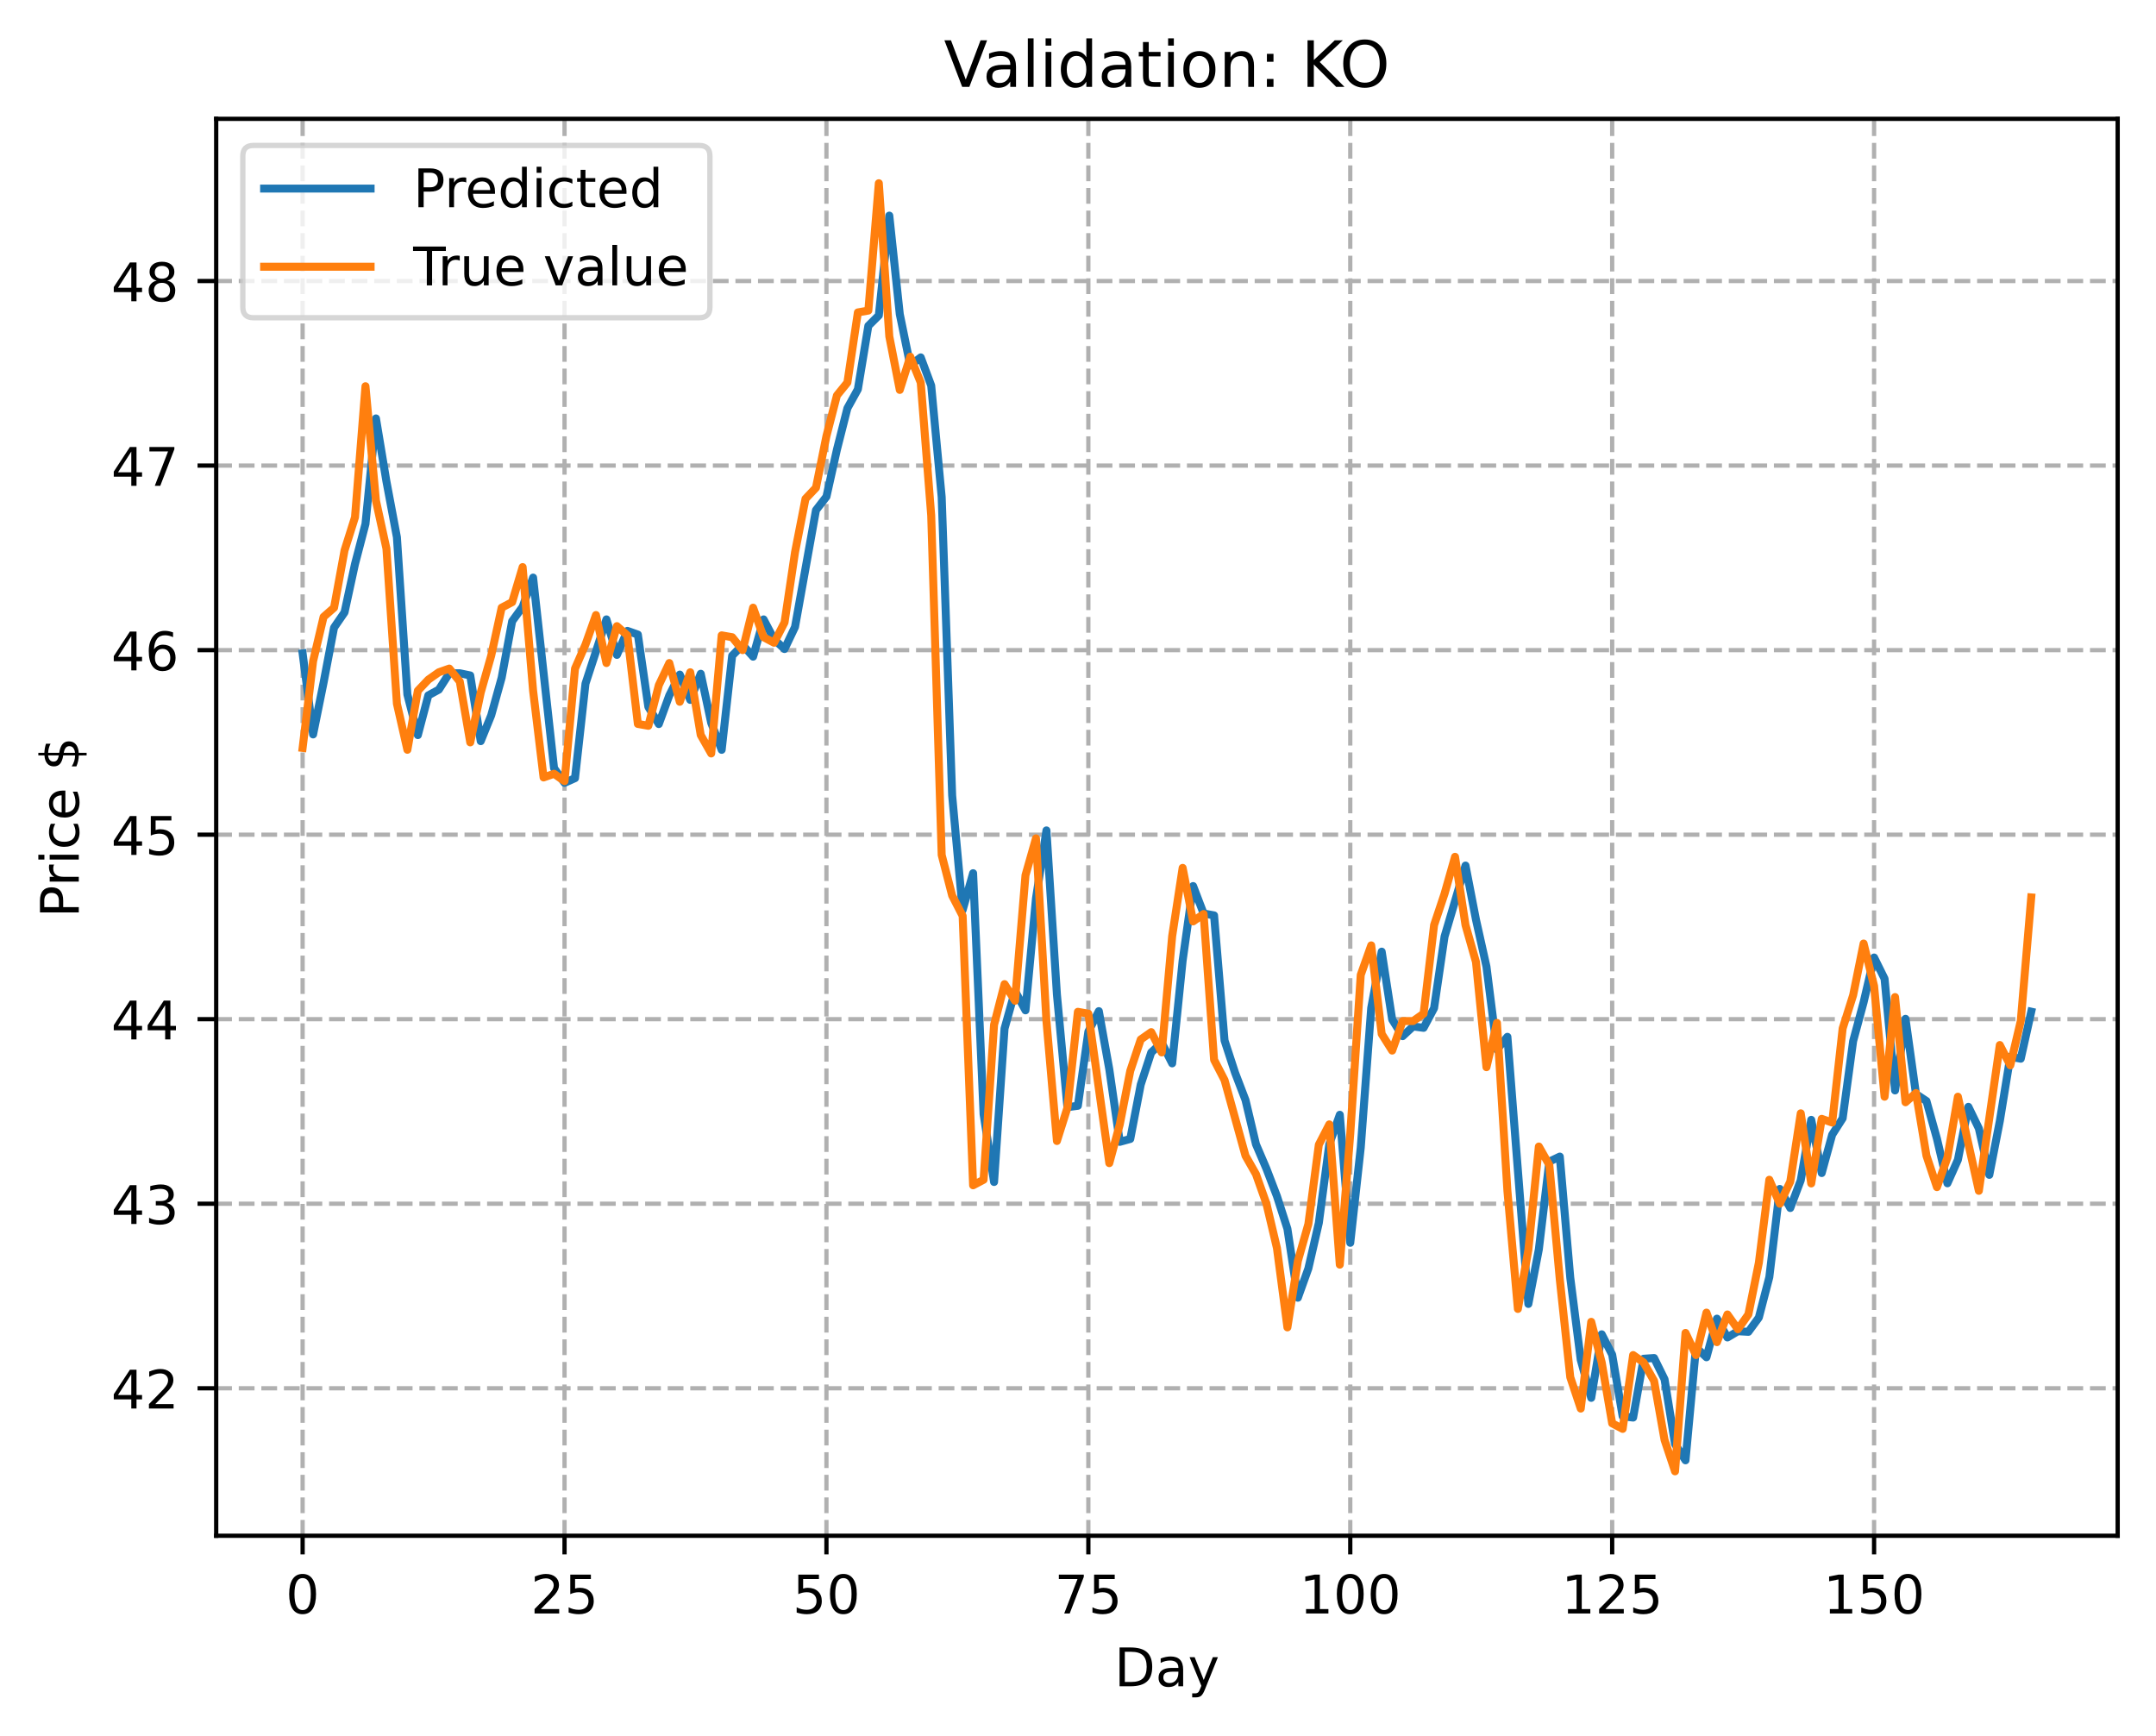 <?xml version="1.0" encoding="utf-8" standalone="no"?>
<!DOCTYPE svg PUBLIC "-//W3C//DTD SVG 1.1//EN"
  "http://www.w3.org/Graphics/SVG/1.1/DTD/svg11.dtd">
<!-- Created with matplotlib (https://matplotlib.org/) -->
<svg height="325.986pt" version="1.1" viewBox="0 0 404.923 325.986" width="404.923pt" xmlns="http://www.w3.org/2000/svg" xmlns:xlink="http://www.w3.org/1999/xlink">
 <defs>
  <style type="text/css">
*{stroke-linecap:butt;stroke-linejoin:round;}
  </style>
 </defs>
 <g id="figure_1">
  <g id="patch_1">
   <path d="M 0 325.986 
L 404.923 325.986 
L 404.923 0 
L 0 0 
z
" style="fill:#ffffff;"/>
  </g>
  <g id="axes_1">
   <g id="patch_2">
    <path d="M 40.603 288.43 
L 397.723 288.43 
L 397.723 22.318 
L 40.603 22.318 
z
" style="fill:#ffffff;"/>
   </g>
   <g id="matplotlib.axis_1">
    <g id="xtick_1">
     <g id="line2d_1">
      <path clip-path="url(#p040b676763)" d="M 56.836 288.43 
L 56.836 22.318 
" style="fill:none;stroke:#b0b0b0;stroke-dasharray:2.96,1.28;stroke-dashoffset:0;stroke-width:0.8;"/>
     </g>
     <g id="line2d_2">
      <defs>
       <path d="M 0 0 
L 0 3.5 
" id="m429e28ccc8" style="stroke:#000000;stroke-width:0.8;"/>
      </defs>
      <g>
       <use style="stroke:#000000;stroke-width:0.8;" x="56.836" xlink:href="#m429e28ccc8" y="288.43"/>
      </g>
     </g>
     <g id="text_1">
      <!-- 0 -->
      <defs>
       <path d="M 31.781 66.406 
Q 24.172 66.406 20.328 58.906 
Q 16.5 51.422 16.5 36.375 
Q 16.5 21.391 20.328 13.891 
Q 24.172 6.391 31.781 6.391 
Q 39.453 6.391 43.281 13.891 
Q 47.125 21.391 47.125 36.375 
Q 47.125 51.422 43.281 58.906 
Q 39.453 66.406 31.781 66.406 
z
M 31.781 74.219 
Q 44.047 74.219 50.516 64.516 
Q 56.984 54.828 56.984 36.375 
Q 56.984 17.969 50.516 8.266 
Q 44.047 -1.422 31.781 -1.422 
Q 19.531 -1.422 13.062 8.266 
Q 6.594 17.969 6.594 36.375 
Q 6.594 54.828 13.062 64.516 
Q 19.531 74.219 31.781 74.219 
z
" id="DejaVuSans-48"/>
      </defs>
      <g transform="translate(53.655 303.029)scale(0.1 -0.1)">
       <use xlink:href="#DejaVuSans-48"/>
      </g>
     </g>
    </g>
    <g id="xtick_2">
     <g id="line2d_3">
      <path clip-path="url(#p040b676763)" d="M 106.026 288.43 
L 106.026 22.318 
" style="fill:none;stroke:#b0b0b0;stroke-dasharray:2.96,1.28;stroke-dashoffset:0;stroke-width:0.8;"/>
     </g>
     <g id="line2d_4">
      <g>
       <use style="stroke:#000000;stroke-width:0.8;" x="106.026" xlink:href="#m429e28ccc8" y="288.43"/>
      </g>
     </g>
     <g id="text_2">
      <!-- 25 -->
      <defs>
       <path d="M 19.188 8.297 
L 53.609 8.297 
L 53.609 0 
L 7.328 0 
L 7.328 8.297 
Q 12.938 14.109 22.625 23.891 
Q 32.328 33.688 34.812 36.531 
Q 39.547 41.844 41.422 45.531 
Q 43.312 49.219 43.312 52.781 
Q 43.312 58.594 39.234 62.25 
Q 35.156 65.922 28.609 65.922 
Q 23.969 65.922 18.812 64.312 
Q 13.672 62.703 7.812 59.422 
L 7.812 69.391 
Q 13.766 71.781 18.938 73 
Q 24.125 74.219 28.422 74.219 
Q 39.75 74.219 46.484 68.547 
Q 53.219 62.891 53.219 53.422 
Q 53.219 48.922 51.531 44.891 
Q 49.859 40.875 45.406 35.406 
Q 44.188 33.984 37.641 27.219 
Q 31.109 20.453 19.188 8.297 
z
" id="DejaVuSans-50"/>
       <path d="M 10.797 72.906 
L 49.516 72.906 
L 49.516 64.594 
L 19.828 64.594 
L 19.828 46.734 
Q 21.969 47.469 24.109 47.828 
Q 26.266 48.188 28.422 48.188 
Q 40.625 48.188 47.75 41.5 
Q 54.891 34.812 54.891 23.391 
Q 54.891 11.625 47.562 5.094 
Q 40.234 -1.422 26.906 -1.422 
Q 22.312 -1.422 17.547 -0.641 
Q 12.797 0.141 7.719 1.703 
L 7.719 11.625 
Q 12.109 9.234 16.797 8.062 
Q 21.484 6.891 26.703 6.891 
Q 35.156 6.891 40.078 11.328 
Q 45.016 15.766 45.016 23.391 
Q 45.016 31 40.078 35.438 
Q 35.156 39.891 26.703 39.891 
Q 22.75 39.891 18.812 39.016 
Q 14.891 38.141 10.797 36.281 
z
" id="DejaVuSans-53"/>
      </defs>
      <g transform="translate(99.663 303.029)scale(0.1 -0.1)">
       <use xlink:href="#DejaVuSans-50"/>
       <use x="63.623" xlink:href="#DejaVuSans-53"/>
      </g>
     </g>
    </g>
    <g id="xtick_3">
     <g id="line2d_5">
      <path clip-path="url(#p040b676763)" d="M 155.216 288.43 
L 155.216 22.318 
" style="fill:none;stroke:#b0b0b0;stroke-dasharray:2.96,1.28;stroke-dashoffset:0;stroke-width:0.8;"/>
     </g>
     <g id="line2d_6">
      <g>
       <use style="stroke:#000000;stroke-width:0.8;" x="155.216" xlink:href="#m429e28ccc8" y="288.43"/>
      </g>
     </g>
     <g id="text_3">
      <!-- 50 -->
      <g transform="translate(148.854 303.029)scale(0.1 -0.1)">
       <use xlink:href="#DejaVuSans-53"/>
       <use x="63.623" xlink:href="#DejaVuSans-48"/>
      </g>
     </g>
    </g>
    <g id="xtick_4">
     <g id="line2d_7">
      <path clip-path="url(#p040b676763)" d="M 204.406 288.43 
L 204.406 22.318 
" style="fill:none;stroke:#b0b0b0;stroke-dasharray:2.96,1.28;stroke-dashoffset:0;stroke-width:0.8;"/>
     </g>
     <g id="line2d_8">
      <g>
       <use style="stroke:#000000;stroke-width:0.8;" x="204.406" xlink:href="#m429e28ccc8" y="288.43"/>
      </g>
     </g>
     <g id="text_4">
      <!-- 75 -->
      <defs>
       <path d="M 8.203 72.906 
L 55.078 72.906 
L 55.078 68.703 
L 28.609 0 
L 18.312 0 
L 43.219 64.594 
L 8.203 64.594 
z
" id="DejaVuSans-55"/>
      </defs>
      <g transform="translate(198.044 303.029)scale(0.1 -0.1)">
       <use xlink:href="#DejaVuSans-55"/>
       <use x="63.623" xlink:href="#DejaVuSans-53"/>
      </g>
     </g>
    </g>
    <g id="xtick_5">
     <g id="line2d_9">
      <path clip-path="url(#p040b676763)" d="M 253.596 288.43 
L 253.596 22.318 
" style="fill:none;stroke:#b0b0b0;stroke-dasharray:2.96,1.28;stroke-dashoffset:0;stroke-width:0.8;"/>
     </g>
     <g id="line2d_10">
      <g>
       <use style="stroke:#000000;stroke-width:0.8;" x="253.596" xlink:href="#m429e28ccc8" y="288.43"/>
      </g>
     </g>
     <g id="text_5">
      <!-- 100 -->
      <defs>
       <path d="M 12.406 8.297 
L 28.516 8.297 
L 28.516 63.922 
L 10.984 60.406 
L 10.984 69.391 
L 28.422 72.906 
L 38.281 72.906 
L 38.281 8.297 
L 54.391 8.297 
L 54.391 0 
L 12.406 0 
z
" id="DejaVuSans-49"/>
      </defs>
      <g transform="translate(244.052 303.029)scale(0.1 -0.1)">
       <use xlink:href="#DejaVuSans-49"/>
       <use x="63.623" xlink:href="#DejaVuSans-48"/>
       <use x="127.246" xlink:href="#DejaVuSans-48"/>
      </g>
     </g>
    </g>
    <g id="xtick_6">
     <g id="line2d_11">
      <path clip-path="url(#p040b676763)" d="M 302.786 288.43 
L 302.786 22.318 
" style="fill:none;stroke:#b0b0b0;stroke-dasharray:2.96,1.28;stroke-dashoffset:0;stroke-width:0.8;"/>
     </g>
     <g id="line2d_12">
      <g>
       <use style="stroke:#000000;stroke-width:0.8;" x="302.786" xlink:href="#m429e28ccc8" y="288.43"/>
      </g>
     </g>
     <g id="text_6">
      <!-- 125 -->
      <g transform="translate(293.243 303.029)scale(0.1 -0.1)">
       <use xlink:href="#DejaVuSans-49"/>
       <use x="63.623" xlink:href="#DejaVuSans-50"/>
       <use x="127.246" xlink:href="#DejaVuSans-53"/>
      </g>
     </g>
    </g>
    <g id="xtick_7">
     <g id="line2d_13">
      <path clip-path="url(#p040b676763)" d="M 351.976 288.43 
L 351.976 22.318 
" style="fill:none;stroke:#b0b0b0;stroke-dasharray:2.96,1.28;stroke-dashoffset:0;stroke-width:0.8;"/>
     </g>
     <g id="line2d_14">
      <g>
       <use style="stroke:#000000;stroke-width:0.8;" x="351.976" xlink:href="#m429e28ccc8" y="288.43"/>
      </g>
     </g>
     <g id="text_7">
      <!-- 150 -->
      <g transform="translate(342.433 303.029)scale(0.1 -0.1)">
       <use xlink:href="#DejaVuSans-49"/>
       <use x="63.623" xlink:href="#DejaVuSans-53"/>
       <use x="127.246" xlink:href="#DejaVuSans-48"/>
      </g>
     </g>
    </g>
    <g id="text_8">
     <!-- Day -->
     <defs>
      <path d="M 19.672 64.797 
L 19.672 8.109 
L 31.594 8.109 
Q 46.688 8.109 53.688 14.938 
Q 60.688 21.781 60.688 36.531 
Q 60.688 51.172 53.688 57.984 
Q 46.688 64.797 31.594 64.797 
z
M 9.812 72.906 
L 30.078 72.906 
Q 51.266 72.906 61.172 64.094 
Q 71.094 55.281 71.094 36.531 
Q 71.094 17.672 61.125 8.828 
Q 51.172 0 30.078 0 
L 9.812 0 
z
" id="DejaVuSans-68"/>
      <path d="M 34.281 27.484 
Q 23.391 27.484 19.188 25 
Q 14.984 22.516 14.984 16.5 
Q 14.984 11.719 18.141 8.906 
Q 21.297 6.109 26.703 6.109 
Q 34.188 6.109 38.703 11.406 
Q 43.219 16.703 43.219 25.484 
L 43.219 27.484 
z
M 52.203 31.203 
L 52.203 0 
L 43.219 0 
L 43.219 8.297 
Q 40.141 3.328 35.547 0.953 
Q 30.953 -1.422 24.312 -1.422 
Q 15.922 -1.422 10.953 3.297 
Q 6 8.016 6 15.922 
Q 6 25.141 12.172 29.828 
Q 18.359 34.516 30.609 34.516 
L 43.219 34.516 
L 43.219 35.406 
Q 43.219 41.609 39.141 45 
Q 35.062 48.391 27.688 48.391 
Q 23 48.391 18.547 47.266 
Q 14.109 46.141 10.016 43.891 
L 10.016 52.203 
Q 14.938 54.109 19.578 55.047 
Q 24.219 56 28.609 56 
Q 40.484 56 46.344 49.844 
Q 52.203 43.703 52.203 31.203 
z
" id="DejaVuSans-97"/>
      <path d="M 32.172 -5.078 
Q 28.375 -14.844 24.75 -17.812 
Q 21.141 -20.797 15.094 -20.797 
L 7.906 -20.797 
L 7.906 -13.281 
L 13.188 -13.281 
Q 16.891 -13.281 18.938 -11.516 
Q 21 -9.766 23.484 -3.219 
L 25.094 0.875 
L 2.984 54.688 
L 12.5 54.688 
L 29.594 11.922 
L 46.688 54.688 
L 56.203 54.688 
z
" id="DejaVuSans-121"/>
     </defs>
     <g transform="translate(209.29 316.707)scale(0.1 -0.1)">
      <use xlink:href="#DejaVuSans-68"/>
      <use x="77.002" xlink:href="#DejaVuSans-97"/>
      <use x="138.281" xlink:href="#DejaVuSans-121"/>
     </g>
    </g>
   </g>
   <g id="matplotlib.axis_2">
    <g id="ytick_1">
     <g id="line2d_15">
      <path clip-path="url(#p040b676763)" d="M 40.603 260.738 
L 397.723 260.738 
" style="fill:none;stroke:#b0b0b0;stroke-dasharray:2.96,1.28;stroke-dashoffset:0;stroke-width:0.8;"/>
     </g>
     <g id="line2d_16">
      <defs>
       <path d="M 0 0 
L -3.5 0 
" id="m9edc1e7678" style="stroke:#000000;stroke-width:0.8;"/>
      </defs>
      <g>
       <use style="stroke:#000000;stroke-width:0.8;" x="40.603" xlink:href="#m9edc1e7678" y="260.738"/>
      </g>
     </g>
     <g id="text_9">
      <!-- 42 -->
      <defs>
       <path d="M 37.797 64.312 
L 12.891 25.391 
L 37.797 25.391 
z
M 35.203 72.906 
L 47.609 72.906 
L 47.609 25.391 
L 58.016 25.391 
L 58.016 17.188 
L 47.609 17.188 
L 47.609 0 
L 37.797 0 
L 37.797 17.188 
L 4.891 17.188 
L 4.891 26.703 
z
" id="DejaVuSans-52"/>
      </defs>
      <g transform="translate(20.878 264.537)scale(0.1 -0.1)">
       <use xlink:href="#DejaVuSans-52"/>
       <use x="63.623" xlink:href="#DejaVuSans-50"/>
      </g>
     </g>
    </g>
    <g id="ytick_2">
     <g id="line2d_17">
      <path clip-path="url(#p040b676763)" d="M 40.603 226.079 
L 397.723 226.079 
" style="fill:none;stroke:#b0b0b0;stroke-dasharray:2.96,1.28;stroke-dashoffset:0;stroke-width:0.8;"/>
     </g>
     <g id="line2d_18">
      <g>
       <use style="stroke:#000000;stroke-width:0.8;" x="40.603" xlink:href="#m9edc1e7678" y="226.079"/>
      </g>
     </g>
     <g id="text_10">
      <!-- 43 -->
      <defs>
       <path d="M 40.578 39.312 
Q 47.656 37.797 51.625 33 
Q 55.609 28.219 55.609 21.188 
Q 55.609 10.406 48.188 4.484 
Q 40.766 -1.422 27.094 -1.422 
Q 22.516 -1.422 17.656 -0.516 
Q 12.797 0.391 7.625 2.203 
L 7.625 11.719 
Q 11.719 9.328 16.594 8.109 
Q 21.484 6.891 26.812 6.891 
Q 36.078 6.891 40.938 10.547 
Q 45.797 14.203 45.797 21.188 
Q 45.797 27.641 41.281 31.266 
Q 36.766 34.906 28.719 34.906 
L 20.219 34.906 
L 20.219 43.016 
L 29.109 43.016 
Q 36.375 43.016 40.234 45.922 
Q 44.094 48.828 44.094 54.297 
Q 44.094 59.906 40.109 62.906 
Q 36.141 65.922 28.719 65.922 
Q 24.656 65.922 20.016 65.031 
Q 15.375 64.156 9.812 62.312 
L 9.812 71.094 
Q 15.438 72.656 20.344 73.438 
Q 25.25 74.219 29.594 74.219 
Q 40.828 74.219 47.359 69.109 
Q 53.906 64.016 53.906 55.328 
Q 53.906 49.266 50.438 45.094 
Q 46.969 40.922 40.578 39.312 
z
" id="DejaVuSans-51"/>
      </defs>
      <g transform="translate(20.878 229.878)scale(0.1 -0.1)">
       <use xlink:href="#DejaVuSans-52"/>
       <use x="63.623" xlink:href="#DejaVuSans-51"/>
      </g>
     </g>
    </g>
    <g id="ytick_3">
     <g id="line2d_19">
      <path clip-path="url(#p040b676763)" d="M 40.603 191.42 
L 397.723 191.42 
" style="fill:none;stroke:#b0b0b0;stroke-dasharray:2.96,1.28;stroke-dashoffset:0;stroke-width:0.8;"/>
     </g>
     <g id="line2d_20">
      <g>
       <use style="stroke:#000000;stroke-width:0.8;" x="40.603" xlink:href="#m9edc1e7678" y="191.42"/>
      </g>
     </g>
     <g id="text_11">
      <!-- 44 -->
      <g transform="translate(20.878 195.219)scale(0.1 -0.1)">
       <use xlink:href="#DejaVuSans-52"/>
       <use x="63.623" xlink:href="#DejaVuSans-52"/>
      </g>
     </g>
    </g>
    <g id="ytick_4">
     <g id="line2d_21">
      <path clip-path="url(#p040b676763)" d="M 40.603 156.76 
L 397.723 156.76 
" style="fill:none;stroke:#b0b0b0;stroke-dasharray:2.96,1.28;stroke-dashoffset:0;stroke-width:0.8;"/>
     </g>
     <g id="line2d_22">
      <g>
       <use style="stroke:#000000;stroke-width:0.8;" x="40.603" xlink:href="#m9edc1e7678" y="156.76"/>
      </g>
     </g>
     <g id="text_12">
      <!-- 45 -->
      <g transform="translate(20.878 160.56)scale(0.1 -0.1)">
       <use xlink:href="#DejaVuSans-52"/>
       <use x="63.623" xlink:href="#DejaVuSans-53"/>
      </g>
     </g>
    </g>
    <g id="ytick_5">
     <g id="line2d_23">
      <path clip-path="url(#p040b676763)" d="M 40.603 122.101 
L 397.723 122.101 
" style="fill:none;stroke:#b0b0b0;stroke-dasharray:2.96,1.28;stroke-dashoffset:0;stroke-width:0.8;"/>
     </g>
     <g id="line2d_24">
      <g>
       <use style="stroke:#000000;stroke-width:0.8;" x="40.603" xlink:href="#m9edc1e7678" y="122.101"/>
      </g>
     </g>
     <g id="text_13">
      <!-- 46 -->
      <defs>
       <path d="M 33.016 40.375 
Q 26.375 40.375 22.484 35.828 
Q 18.609 31.297 18.609 23.391 
Q 18.609 15.531 22.484 10.953 
Q 26.375 6.391 33.016 6.391 
Q 39.656 6.391 43.531 10.953 
Q 47.406 15.531 47.406 23.391 
Q 47.406 31.297 43.531 35.828 
Q 39.656 40.375 33.016 40.375 
z
M 52.594 71.297 
L 52.594 62.312 
Q 48.875 64.062 45.094 64.984 
Q 41.312 65.922 37.594 65.922 
Q 27.828 65.922 22.672 59.328 
Q 17.531 52.734 16.797 39.406 
Q 19.672 43.656 24.016 45.922 
Q 28.375 48.188 33.594 48.188 
Q 44.578 48.188 50.953 41.516 
Q 57.328 34.859 57.328 23.391 
Q 57.328 12.156 50.688 5.359 
Q 44.047 -1.422 33.016 -1.422 
Q 20.359 -1.422 13.672 8.266 
Q 6.984 17.969 6.984 36.375 
Q 6.984 53.656 15.188 63.938 
Q 23.391 74.219 37.203 74.219 
Q 40.922 74.219 44.703 73.484 
Q 48.484 72.75 52.594 71.297 
z
" id="DejaVuSans-54"/>
      </defs>
      <g transform="translate(20.878 125.901)scale(0.1 -0.1)">
       <use xlink:href="#DejaVuSans-52"/>
       <use x="63.623" xlink:href="#DejaVuSans-54"/>
      </g>
     </g>
    </g>
    <g id="ytick_6">
     <g id="line2d_25">
      <path clip-path="url(#p040b676763)" d="M 40.603 87.442 
L 397.723 87.442 
" style="fill:none;stroke:#b0b0b0;stroke-dasharray:2.96,1.28;stroke-dashoffset:0;stroke-width:0.8;"/>
     </g>
     <g id="line2d_26">
      <g>
       <use style="stroke:#000000;stroke-width:0.8;" x="40.603" xlink:href="#m9edc1e7678" y="87.442"/>
      </g>
     </g>
     <g id="text_14">
      <!-- 47 -->
      <g transform="translate(20.878 91.242)scale(0.1 -0.1)">
       <use xlink:href="#DejaVuSans-52"/>
       <use x="63.623" xlink:href="#DejaVuSans-55"/>
      </g>
     </g>
    </g>
    <g id="ytick_7">
     <g id="line2d_27">
      <path clip-path="url(#p040b676763)" d="M 40.603 52.783 
L 397.723 52.783 
" style="fill:none;stroke:#b0b0b0;stroke-dasharray:2.96,1.28;stroke-dashoffset:0;stroke-width:0.8;"/>
     </g>
     <g id="line2d_28">
      <g>
       <use style="stroke:#000000;stroke-width:0.8;" x="40.603" xlink:href="#m9edc1e7678" y="52.783"/>
      </g>
     </g>
     <g id="text_15">
      <!-- 48 -->
      <defs>
       <path d="M 31.781 34.625 
Q 24.75 34.625 20.719 30.859 
Q 16.703 27.094 16.703 20.516 
Q 16.703 13.922 20.719 10.156 
Q 24.75 6.391 31.781 6.391 
Q 38.812 6.391 42.859 10.172 
Q 46.922 13.969 46.922 20.516 
Q 46.922 27.094 42.891 30.859 
Q 38.875 34.625 31.781 34.625 
z
M 21.922 38.812 
Q 15.578 40.375 12.031 44.719 
Q 8.5 49.078 8.5 55.328 
Q 8.5 64.062 14.719 69.141 
Q 20.953 74.219 31.781 74.219 
Q 42.672 74.219 48.875 69.141 
Q 55.078 64.062 55.078 55.328 
Q 55.078 49.078 51.531 44.719 
Q 48 40.375 41.703 38.812 
Q 48.828 37.156 52.797 32.312 
Q 56.781 27.484 56.781 20.516 
Q 56.781 9.906 50.312 4.234 
Q 43.844 -1.422 31.781 -1.422 
Q 19.734 -1.422 13.25 4.234 
Q 6.781 9.906 6.781 20.516 
Q 6.781 27.484 10.781 32.312 
Q 14.797 37.156 21.922 38.812 
z
M 18.312 54.391 
Q 18.312 48.734 21.844 45.562 
Q 25.391 42.391 31.781 42.391 
Q 38.141 42.391 41.719 45.562 
Q 45.312 48.734 45.312 54.391 
Q 45.312 60.062 41.719 63.234 
Q 38.141 66.406 31.781 66.406 
Q 25.391 66.406 21.844 63.234 
Q 18.312 60.062 18.312 54.391 
z
" id="DejaVuSans-56"/>
      </defs>
      <g transform="translate(20.878 56.583)scale(0.1 -0.1)">
       <use xlink:href="#DejaVuSans-52"/>
       <use x="63.623" xlink:href="#DejaVuSans-56"/>
      </g>
     </g>
    </g>
    <g id="text_16">
     <!-- Price $ -->
     <defs>
      <path d="M 19.672 64.797 
L 19.672 37.406 
L 32.078 37.406 
Q 38.969 37.406 42.719 40.969 
Q 46.484 44.531 46.484 51.125 
Q 46.484 57.672 42.719 61.234 
Q 38.969 64.797 32.078 64.797 
z
M 9.812 72.906 
L 32.078 72.906 
Q 44.344 72.906 50.609 67.359 
Q 56.891 61.812 56.891 51.125 
Q 56.891 40.328 50.609 34.812 
Q 44.344 29.297 32.078 29.297 
L 19.672 29.297 
L 19.672 0 
L 9.812 0 
z
" id="DejaVuSans-80"/>
      <path d="M 41.109 46.297 
Q 39.594 47.172 37.812 47.578 
Q 36.031 48 33.891 48 
Q 26.266 48 22.188 43.047 
Q 18.109 38.094 18.109 28.812 
L 18.109 0 
L 9.078 0 
L 9.078 54.688 
L 18.109 54.688 
L 18.109 46.188 
Q 20.953 51.172 25.484 53.578 
Q 30.031 56 36.531 56 
Q 37.453 56 38.578 55.875 
Q 39.703 55.766 41.062 55.516 
z
" id="DejaVuSans-114"/>
      <path d="M 9.422 54.688 
L 18.406 54.688 
L 18.406 0 
L 9.422 0 
z
M 9.422 75.984 
L 18.406 75.984 
L 18.406 64.594 
L 9.422 64.594 
z
" id="DejaVuSans-105"/>
      <path d="M 48.781 52.594 
L 48.781 44.188 
Q 44.969 46.297 41.141 47.344 
Q 37.312 48.391 33.406 48.391 
Q 24.656 48.391 19.812 42.844 
Q 14.984 37.312 14.984 27.297 
Q 14.984 17.281 19.812 11.734 
Q 24.656 6.203 33.406 6.203 
Q 37.312 6.203 41.141 7.25 
Q 44.969 8.297 48.781 10.406 
L 48.781 2.094 
Q 45.016 0.344 40.984 -0.531 
Q 36.969 -1.422 32.422 -1.422 
Q 20.062 -1.422 12.781 6.344 
Q 5.516 14.109 5.516 27.297 
Q 5.516 40.672 12.859 48.328 
Q 20.219 56 33.016 56 
Q 37.156 56 41.109 55.141 
Q 45.062 54.297 48.781 52.594 
z
" id="DejaVuSans-99"/>
      <path d="M 56.203 29.594 
L 56.203 25.203 
L 14.891 25.203 
Q 15.484 15.922 20.484 11.062 
Q 25.484 6.203 34.422 6.203 
Q 39.594 6.203 44.453 7.469 
Q 49.312 8.734 54.109 11.281 
L 54.109 2.781 
Q 49.266 0.734 44.188 -0.344 
Q 39.109 -1.422 33.891 -1.422 
Q 20.797 -1.422 13.156 6.188 
Q 5.516 13.812 5.516 26.812 
Q 5.516 40.234 12.766 48.109 
Q 20.016 56 32.328 56 
Q 43.359 56 49.781 48.891 
Q 56.203 41.797 56.203 29.594 
z
M 47.219 32.234 
Q 47.125 39.594 43.094 43.984 
Q 39.062 48.391 32.422 48.391 
Q 24.906 48.391 20.391 44.141 
Q 15.875 39.891 15.188 32.172 
z
" id="DejaVuSans-101"/>
      <path id="DejaVuSans-32"/>
      <path d="M 33.797 -14.703 
L 28.906 -14.703 
L 28.859 0 
Q 23.734 0.094 18.609 1.188 
Q 13.484 2.297 8.297 4.5 
L 8.297 13.281 
Q 13.281 10.156 18.375 8.562 
Q 23.484 6.984 28.906 6.938 
L 28.906 29.203 
Q 18.109 30.953 13.203 35.156 
Q 8.297 39.359 8.297 46.688 
Q 8.297 54.641 13.625 59.219 
Q 18.953 63.812 28.906 64.5 
L 28.906 75.984 
L 33.797 75.984 
L 33.797 64.656 
Q 38.328 64.453 42.578 63.688 
Q 46.828 62.938 50.875 61.625 
L 50.875 53.078 
Q 46.828 55.125 42.547 56.25 
Q 38.281 57.375 33.797 57.562 
L 33.797 36.719 
Q 44.875 35.016 50.094 30.609 
Q 55.328 26.219 55.328 18.609 
Q 55.328 10.359 49.781 5.594 
Q 44.234 0.828 33.797 0.094 
z
M 28.906 37.594 
L 28.906 57.625 
Q 23.25 56.984 20.266 54.391 
Q 17.281 51.812 17.281 47.516 
Q 17.281 43.312 20.031 40.969 
Q 22.797 38.625 28.906 37.594 
z
M 33.797 28.219 
L 33.797 7.078 
Q 39.984 7.906 43.141 10.594 
Q 46.297 13.281 46.297 17.672 
Q 46.297 21.969 43.281 24.5 
Q 40.281 27.047 33.797 28.219 
z
" id="DejaVuSans-36"/>
     </defs>
     <g transform="translate(14.798 172.342)rotate(-90)scale(0.1 -0.1)">
      <use xlink:href="#DejaVuSans-80"/>
      <use x="58.553" xlink:href="#DejaVuSans-114"/>
      <use x="99.666" xlink:href="#DejaVuSans-105"/>
      <use x="127.449" xlink:href="#DejaVuSans-99"/>
      <use x="182.43" xlink:href="#DejaVuSans-101"/>
      <use x="243.953" xlink:href="#DejaVuSans-32"/>
      <use x="275.74" xlink:href="#DejaVuSans-36"/>
     </g>
    </g>
   </g>
   <g id="line2d_29">
    <path clip-path="url(#p040b676763)" d="M 56.836 122.714 
L 58.803 137.934 
L 60.771 128.213 
L 62.739 117.866 
L 64.706 115.012 
L 66.674 105.926 
L 68.641 98.401 
L 70.609 78.588 
L 72.577 90.421 
L 74.544 100.897 
L 76.512 130.444 
L 78.479 138.061 
L 80.447 130.596 
L 82.415 129.526 
L 84.382 126.457 
L 86.35 126.446 
L 88.318 126.858 
L 90.285 139.197 
L 92.253 134.352 
L 94.22 127.277 
L 96.188 116.672 
L 98.156 113.973 
L 100.123 108.48 
L 104.058 144.272 
L 106.026 147.026 
L 107.994 146.151 
L 109.961 128.401 
L 113.896 116.329 
L 115.864 122.999 
L 117.832 118.487 
L 119.799 119.182 
L 121.767 132.766 
L 123.734 135.987 
L 125.702 130.607 
L 127.67 126.696 
L 129.637 131.447 
L 131.605 126.541 
L 133.572 135.761 
L 135.54 140.827 
L 137.508 123.15 
L 139.475 121.141 
L 141.443 123.33 
L 143.41 116.333 
L 145.378 120.066 
L 147.346 121.893 
L 149.313 117.757 
L 153.248 95.816 
L 155.216 93.281 
L 157.184 84.448 
L 159.151 76.675 
L 161.119 73.108 
L 163.086 61.194 
L 165.054 59.237 
L 167.022 40.496 
L 168.989 58.998 
L 170.957 68.618 
L 172.924 67.125 
L 174.892 72.418 
L 176.86 93.347 
L 178.827 149.39 
L 180.795 170.915 
L 182.762 163.998 
L 184.73 209.267 
L 186.698 221.993 
L 188.665 193.181 
L 190.633 186.118 
L 192.6 189.754 
L 194.568 168.747 
L 196.536 155.964 
L 198.503 186.78 
L 200.471 207.945 
L 202.438 207.679 
L 204.406 193.754 
L 206.374 189.907 
L 208.341 200.837 
L 210.309 214.453 
L 212.277 213.912 
L 214.244 203.703 
L 216.212 197.672 
L 218.179 195.832 
L 220.147 199.713 
L 222.115 180.409 
L 224.082 166.415 
L 226.05 171.561 
L 228.017 171.922 
L 229.985 195.415 
L 231.953 201.454 
L 233.92 206.601 
L 235.888 214.914 
L 237.855 219.513 
L 239.823 224.653 
L 241.791 230.783 
L 243.758 243.728 
L 245.726 238.24 
L 247.693 229.674 
L 249.661 214.875 
L 251.629 209.369 
L 253.596 233.419 
L 255.564 215.539 
L 257.531 189.313 
L 259.499 178.733 
L 261.467 191.474 
L 263.434 194.605 
L 265.402 192.777 
L 267.369 193.041 
L 269.337 189.341 
L 271.305 175.904 
L 275.24 162.565 
L 277.207 172.725 
L 279.175 181.535 
L 281.143 197.123 
L 283.11 194.727 
L 287.045 244.895 
L 289.013 234.653 
L 290.981 218.164 
L 292.948 217.222 
L 294.916 239.959 
L 296.883 255.39 
L 298.851 262.535 
L 300.819 250.599 
L 302.786 254.424 
L 304.754 266.003 
L 306.721 266.236 
L 308.689 255.192 
L 310.657 255.053 
L 312.624 259.047 
L 314.592 271.217 
L 316.559 274.264 
L 318.527 253.064 
L 320.495 254.913 
L 322.462 247.663 
L 324.43 251.192 
L 326.398 250.022 
L 328.365 250.135 
L 330.333 247.452 
L 332.3 239.868 
L 334.268 223.3 
L 336.236 226.879 
L 338.203 221.671 
L 340.171 210.325 
L 342.138 220.313 
L 344.106 213.11 
L 346.074 210.027 
L 348.041 195.537 
L 350.009 188.237 
L 351.976 179.836 
L 353.944 183.816 
L 355.912 204.798 
L 357.879 191.349 
L 359.847 205.483 
L 361.814 206.79 
L 363.782 213.869 
L 365.75 222.237 
L 367.717 217.827 
L 369.685 207.88 
L 371.652 211.936 
L 373.62 220.656 
L 375.588 210.562 
L 377.555 198.459 
L 379.523 198.839 
L 381.49 190.006 
L 381.49 190.006 
" style="fill:none;stroke:#1f77b4;stroke-linecap:square;stroke-width:1.5;"/>
   </g>
   <g id="line2d_30">
    <path clip-path="url(#p040b676763)" d="M 56.836 140.471 
L 58.803 124.181 
L 60.771 115.863 
L 62.739 114.13 
L 64.706 103.386 
L 66.674 97.147 
L 68.641 72.539 
L 70.609 94.028 
L 72.577 103.039 
L 74.544 132.153 
L 76.512 140.817 
L 78.479 129.726 
L 80.447 127.647 
L 82.415 126.261 
L 84.382 125.567 
L 86.35 127.993 
L 88.318 139.431 
L 90.285 130.073 
L 92.253 123.141 
L 94.22 114.13 
L 96.188 113.09 
L 98.156 106.505 
L 100.123 129.726 
L 102.091 146.016 
L 104.058 145.323 
L 106.026 146.709 
L 107.994 125.567 
L 109.961 121.062 
L 111.929 115.516 
L 113.896 124.528 
L 115.864 117.596 
L 117.832 119.329 
L 119.799 135.965 
L 121.767 136.312 
L 123.734 128.687 
L 125.702 124.528 
L 127.67 131.806 
L 129.637 126.261 
L 131.605 138.045 
L 133.572 141.511 
L 135.54 119.329 
L 137.508 119.675 
L 139.475 122.101 
L 141.443 114.13 
L 143.41 119.675 
L 145.378 120.715 
L 147.346 116.903 
L 149.313 103.732 
L 151.281 93.681 
L 153.248 91.602 
L 155.216 81.897 
L 157.184 74.272 
L 159.151 71.846 
L 161.119 58.675 
L 163.086 58.329 
L 165.054 34.414 
L 167.022 63.181 
L 168.989 73.232 
L 170.957 66.994 
L 172.924 71.846 
L 174.892 96.8 
L 176.86 160.573 
L 178.827 168.198 
L 180.795 172.01 
L 182.762 222.613 
L 184.73 221.573 
L 186.698 192.459 
L 188.665 184.834 
L 190.633 187.954 
L 192.6 164.385 
L 194.568 157.454 
L 196.536 191.766 
L 198.503 214.294 
L 200.471 208.056 
L 202.438 190.033 
L 204.406 190.38 
L 208.341 218.454 
L 210.309 211.175 
L 212.277 201.124 
L 214.244 195.232 
L 216.212 193.846 
L 218.179 197.658 
L 220.147 175.823 
L 222.115 162.999 
L 224.082 173.05 
L 226.05 171.664 
L 228.017 199.044 
L 229.985 202.857 
L 233.92 217.067 
L 235.888 220.533 
L 237.855 226.079 
L 239.823 234.397 
L 241.791 249.3 
L 243.758 236.823 
L 245.726 229.891 
L 247.693 214.988 
L 249.661 211.175 
L 251.629 237.516 
L 253.596 212.908 
L 255.564 183.101 
L 257.531 177.556 
L 259.499 194.192 
L 261.467 197.312 
L 263.434 191.766 
L 265.402 191.766 
L 267.369 190.38 
L 269.337 173.743 
L 271.305 167.851 
L 273.272 160.92 
L 275.24 173.743 
L 277.207 180.675 
L 279.175 200.431 
L 281.143 192.113 
L 283.11 223.652 
L 285.078 245.834 
L 287.045 234.743 
L 289.013 215.334 
L 290.981 218.8 
L 292.948 240.289 
L 294.916 258.658 
L 296.883 264.55 
L 298.851 248.26 
L 300.819 255.885 
L 302.786 267.323 
L 304.754 268.363 
L 306.721 254.499 
L 308.689 255.885 
L 310.657 259.351 
L 312.624 270.442 
L 314.592 276.334 
L 316.559 250.34 
L 318.527 254.499 
L 320.495 246.527 
L 322.462 252.073 
L 324.43 246.874 
L 326.398 249.647 
L 328.365 246.874 
L 330.333 237.169 
L 332.3 221.573 
L 334.268 226.079 
L 336.236 221.919 
L 338.203 209.096 
L 340.171 222.266 
L 342.138 210.135 
L 344.106 210.829 
L 346.074 193.152 
L 348.041 186.914 
L 350.009 177.209 
L 351.976 185.181 
L 353.944 205.976 
L 355.912 187.26 
L 357.879 207.016 
L 359.847 205.283 
L 361.814 217.067 
L 363.782 222.959 
L 365.75 217.414 
L 367.717 205.976 
L 371.652 223.652 
L 375.588 196.272 
L 377.555 200.084 
L 379.523 191.766 
L 381.49 168.545 
L 381.49 168.545 
" style="fill:none;stroke:#ff7f0e;stroke-linecap:square;stroke-width:1.5;"/>
   </g>
   <g id="patch_3">
    <path d="M 40.603 288.43 
L 40.603 22.318 
" style="fill:none;stroke:#000000;stroke-linecap:square;stroke-linejoin:miter;stroke-width:0.8;"/>
   </g>
   <g id="patch_4">
    <path d="M 397.723 288.43 
L 397.723 22.318 
" style="fill:none;stroke:#000000;stroke-linecap:square;stroke-linejoin:miter;stroke-width:0.8;"/>
   </g>
   <g id="patch_5">
    <path d="M 40.603 288.43 
L 397.723 288.43 
" style="fill:none;stroke:#000000;stroke-linecap:square;stroke-linejoin:miter;stroke-width:0.8;"/>
   </g>
   <g id="patch_6">
    <path d="M 40.603 22.318 
L 397.723 22.318 
" style="fill:none;stroke:#000000;stroke-linecap:square;stroke-linejoin:miter;stroke-width:0.8;"/>
   </g>
   <g id="text_17">
    <!-- Validation: KO -->
    <defs>
     <path d="M 28.609 0 
L 0.781 72.906 
L 11.078 72.906 
L 34.188 11.531 
L 57.328 72.906 
L 67.578 72.906 
L 39.797 0 
z
" id="DejaVuSans-86"/>
     <path d="M 9.422 75.984 
L 18.406 75.984 
L 18.406 0 
L 9.422 0 
z
" id="DejaVuSans-108"/>
     <path d="M 45.406 46.391 
L 45.406 75.984 
L 54.391 75.984 
L 54.391 0 
L 45.406 0 
L 45.406 8.203 
Q 42.578 3.328 38.25 0.953 
Q 33.938 -1.422 27.875 -1.422 
Q 17.969 -1.422 11.734 6.484 
Q 5.516 14.406 5.516 27.297 
Q 5.516 40.188 11.734 48.094 
Q 17.969 56 27.875 56 
Q 33.938 56 38.25 53.625 
Q 42.578 51.266 45.406 46.391 
z
M 14.797 27.297 
Q 14.797 17.391 18.875 11.75 
Q 22.953 6.109 30.078 6.109 
Q 37.203 6.109 41.297 11.75 
Q 45.406 17.391 45.406 27.297 
Q 45.406 37.203 41.297 42.844 
Q 37.203 48.484 30.078 48.484 
Q 22.953 48.484 18.875 42.844 
Q 14.797 37.203 14.797 27.297 
z
" id="DejaVuSans-100"/>
     <path d="M 18.312 70.219 
L 18.312 54.688 
L 36.812 54.688 
L 36.812 47.703 
L 18.312 47.703 
L 18.312 18.016 
Q 18.312 11.328 20.141 9.422 
Q 21.969 7.516 27.594 7.516 
L 36.812 7.516 
L 36.812 0 
L 27.594 0 
Q 17.188 0 13.234 3.875 
Q 9.281 7.766 9.281 18.016 
L 9.281 47.703 
L 2.688 47.703 
L 2.688 54.688 
L 9.281 54.688 
L 9.281 70.219 
z
" id="DejaVuSans-116"/>
     <path d="M 30.609 48.391 
Q 23.391 48.391 19.188 42.75 
Q 14.984 37.109 14.984 27.297 
Q 14.984 17.484 19.156 11.844 
Q 23.344 6.203 30.609 6.203 
Q 37.797 6.203 41.984 11.859 
Q 46.188 17.531 46.188 27.297 
Q 46.188 37.016 41.984 42.703 
Q 37.797 48.391 30.609 48.391 
z
M 30.609 56 
Q 42.328 56 49.016 48.375 
Q 55.719 40.766 55.719 27.297 
Q 55.719 13.875 49.016 6.219 
Q 42.328 -1.422 30.609 -1.422 
Q 18.844 -1.422 12.172 6.219 
Q 5.516 13.875 5.516 27.297 
Q 5.516 40.766 12.172 48.375 
Q 18.844 56 30.609 56 
z
" id="DejaVuSans-111"/>
     <path d="M 54.891 33.016 
L 54.891 0 
L 45.906 0 
L 45.906 32.719 
Q 45.906 40.484 42.875 44.328 
Q 39.844 48.188 33.797 48.188 
Q 26.516 48.188 22.312 43.547 
Q 18.109 38.922 18.109 30.906 
L 18.109 0 
L 9.078 0 
L 9.078 54.688 
L 18.109 54.688 
L 18.109 46.188 
Q 21.344 51.125 25.703 53.562 
Q 30.078 56 35.797 56 
Q 45.219 56 50.047 50.172 
Q 54.891 44.344 54.891 33.016 
z
" id="DejaVuSans-110"/>
     <path d="M 11.719 12.406 
L 22.016 12.406 
L 22.016 0 
L 11.719 0 
z
M 11.719 51.703 
L 22.016 51.703 
L 22.016 39.312 
L 11.719 39.312 
z
" id="DejaVuSans-58"/>
     <path d="M 9.812 72.906 
L 19.672 72.906 
L 19.672 42.094 
L 52.391 72.906 
L 65.094 72.906 
L 28.906 38.922 
L 67.672 0 
L 54.688 0 
L 19.672 35.109 
L 19.672 0 
L 9.812 0 
z
" id="DejaVuSans-75"/>
     <path d="M 39.406 66.219 
Q 28.656 66.219 22.328 58.203 
Q 16.016 50.203 16.016 36.375 
Q 16.016 22.609 22.328 14.594 
Q 28.656 6.594 39.406 6.594 
Q 50.141 6.594 56.422 14.594 
Q 62.703 22.609 62.703 36.375 
Q 62.703 50.203 56.422 58.203 
Q 50.141 66.219 39.406 66.219 
z
M 39.406 74.219 
Q 54.734 74.219 63.906 63.938 
Q 73.094 53.656 73.094 36.375 
Q 73.094 19.141 63.906 8.859 
Q 54.734 -1.422 39.406 -1.422 
Q 24.031 -1.422 14.812 8.828 
Q 5.609 19.094 5.609 36.375 
Q 5.609 53.656 14.812 63.938 
Q 24.031 74.219 39.406 74.219 
z
" id="DejaVuSans-79"/>
    </defs>
    <g transform="translate(177.278 16.318)scale(0.12 -0.12)">
     <use xlink:href="#DejaVuSans-86"/>
     <use x="60.658" xlink:href="#DejaVuSans-97"/>
     <use x="121.938" xlink:href="#DejaVuSans-108"/>
     <use x="149.721" xlink:href="#DejaVuSans-105"/>
     <use x="177.504" xlink:href="#DejaVuSans-100"/>
     <use x="240.98" xlink:href="#DejaVuSans-97"/>
     <use x="302.26" xlink:href="#DejaVuSans-116"/>
     <use x="341.469" xlink:href="#DejaVuSans-105"/>
     <use x="369.252" xlink:href="#DejaVuSans-111"/>
     <use x="430.434" xlink:href="#DejaVuSans-110"/>
     <use x="493.812" xlink:href="#DejaVuSans-58"/>
     <use x="527.504" xlink:href="#DejaVuSans-32"/>
     <use x="559.291" xlink:href="#DejaVuSans-75"/>
     <use x="619.367" xlink:href="#DejaVuSans-79"/>
    </g>
   </g>
   <g id="legend_1">
    <g id="patch_7">
     <path d="M 47.603 59.674 
L 131.331 59.674 
Q 133.331 59.674 133.331 57.674 
L 133.331 29.318 
Q 133.331 27.318 131.331 27.318 
L 47.603 27.318 
Q 45.603 27.318 45.603 29.318 
L 45.603 57.674 
Q 45.603 59.674 47.603 59.674 
z
" style="fill:#ffffff;opacity:0.8;stroke:#cccccc;stroke-linejoin:miter;"/>
    </g>
    <g id="line2d_31">
     <path d="M 49.603 35.417 
L 69.603 35.417 
" style="fill:none;stroke:#1f77b4;stroke-linecap:square;stroke-width:1.5;"/>
    </g>
    <g id="line2d_32"/>
    <g id="text_18">
     <!-- Predicted -->
     <g transform="translate(77.603 38.917)scale(0.1 -0.1)">
      <use xlink:href="#DejaVuSans-80"/>
      <use x="58.553" xlink:href="#DejaVuSans-114"/>
      <use x="97.416" xlink:href="#DejaVuSans-101"/>
      <use x="158.939" xlink:href="#DejaVuSans-100"/>
      <use x="222.416" xlink:href="#DejaVuSans-105"/>
      <use x="250.199" xlink:href="#DejaVuSans-99"/>
      <use x="305.18" xlink:href="#DejaVuSans-116"/>
      <use x="344.389" xlink:href="#DejaVuSans-101"/>
      <use x="405.912" xlink:href="#DejaVuSans-100"/>
     </g>
    </g>
    <g id="line2d_33">
     <path d="M 49.603 50.095 
L 69.603 50.095 
" style="fill:none;stroke:#ff7f0e;stroke-linecap:square;stroke-width:1.5;"/>
    </g>
    <g id="line2d_34"/>
    <g id="text_19">
     <!-- True value -->
     <defs>
      <path d="M -0.297 72.906 
L 61.375 72.906 
L 61.375 64.594 
L 35.5 64.594 
L 35.5 0 
L 25.594 0 
L 25.594 64.594 
L -0.297 64.594 
z
" id="DejaVuSans-84"/>
      <path d="M 8.5 21.578 
L 8.5 54.688 
L 17.484 54.688 
L 17.484 21.922 
Q 17.484 14.156 20.5 10.266 
Q 23.531 6.391 29.594 6.391 
Q 36.859 6.391 41.078 11.031 
Q 45.312 15.672 45.312 23.688 
L 45.312 54.688 
L 54.297 54.688 
L 54.297 0 
L 45.312 0 
L 45.312 8.406 
Q 42.047 3.422 37.719 1 
Q 33.406 -1.422 27.688 -1.422 
Q 18.266 -1.422 13.375 4.438 
Q 8.5 10.297 8.5 21.578 
z
M 31.109 56 
z
" id="DejaVuSans-117"/>
      <path d="M 2.984 54.688 
L 12.5 54.688 
L 29.594 8.797 
L 46.688 54.688 
L 56.203 54.688 
L 35.688 0 
L 23.484 0 
z
" id="DejaVuSans-118"/>
     </defs>
     <g transform="translate(77.603 53.595)scale(0.1 -0.1)">
      <use xlink:href="#DejaVuSans-84"/>
      <use x="46.334" xlink:href="#DejaVuSans-114"/>
      <use x="87.447" xlink:href="#DejaVuSans-117"/>
      <use x="150.826" xlink:href="#DejaVuSans-101"/>
      <use x="212.35" xlink:href="#DejaVuSans-32"/>
      <use x="244.137" xlink:href="#DejaVuSans-118"/>
      <use x="303.316" xlink:href="#DejaVuSans-97"/>
      <use x="364.596" xlink:href="#DejaVuSans-108"/>
      <use x="392.379" xlink:href="#DejaVuSans-117"/>
      <use x="455.758" xlink:href="#DejaVuSans-101"/>
     </g>
    </g>
   </g>
  </g>
 </g>
 <defs>
  <clipPath id="p040b676763">
   <rect height="266.112" width="357.12" x="40.603" y="22.318"/>
  </clipPath>
 </defs>
</svg>
